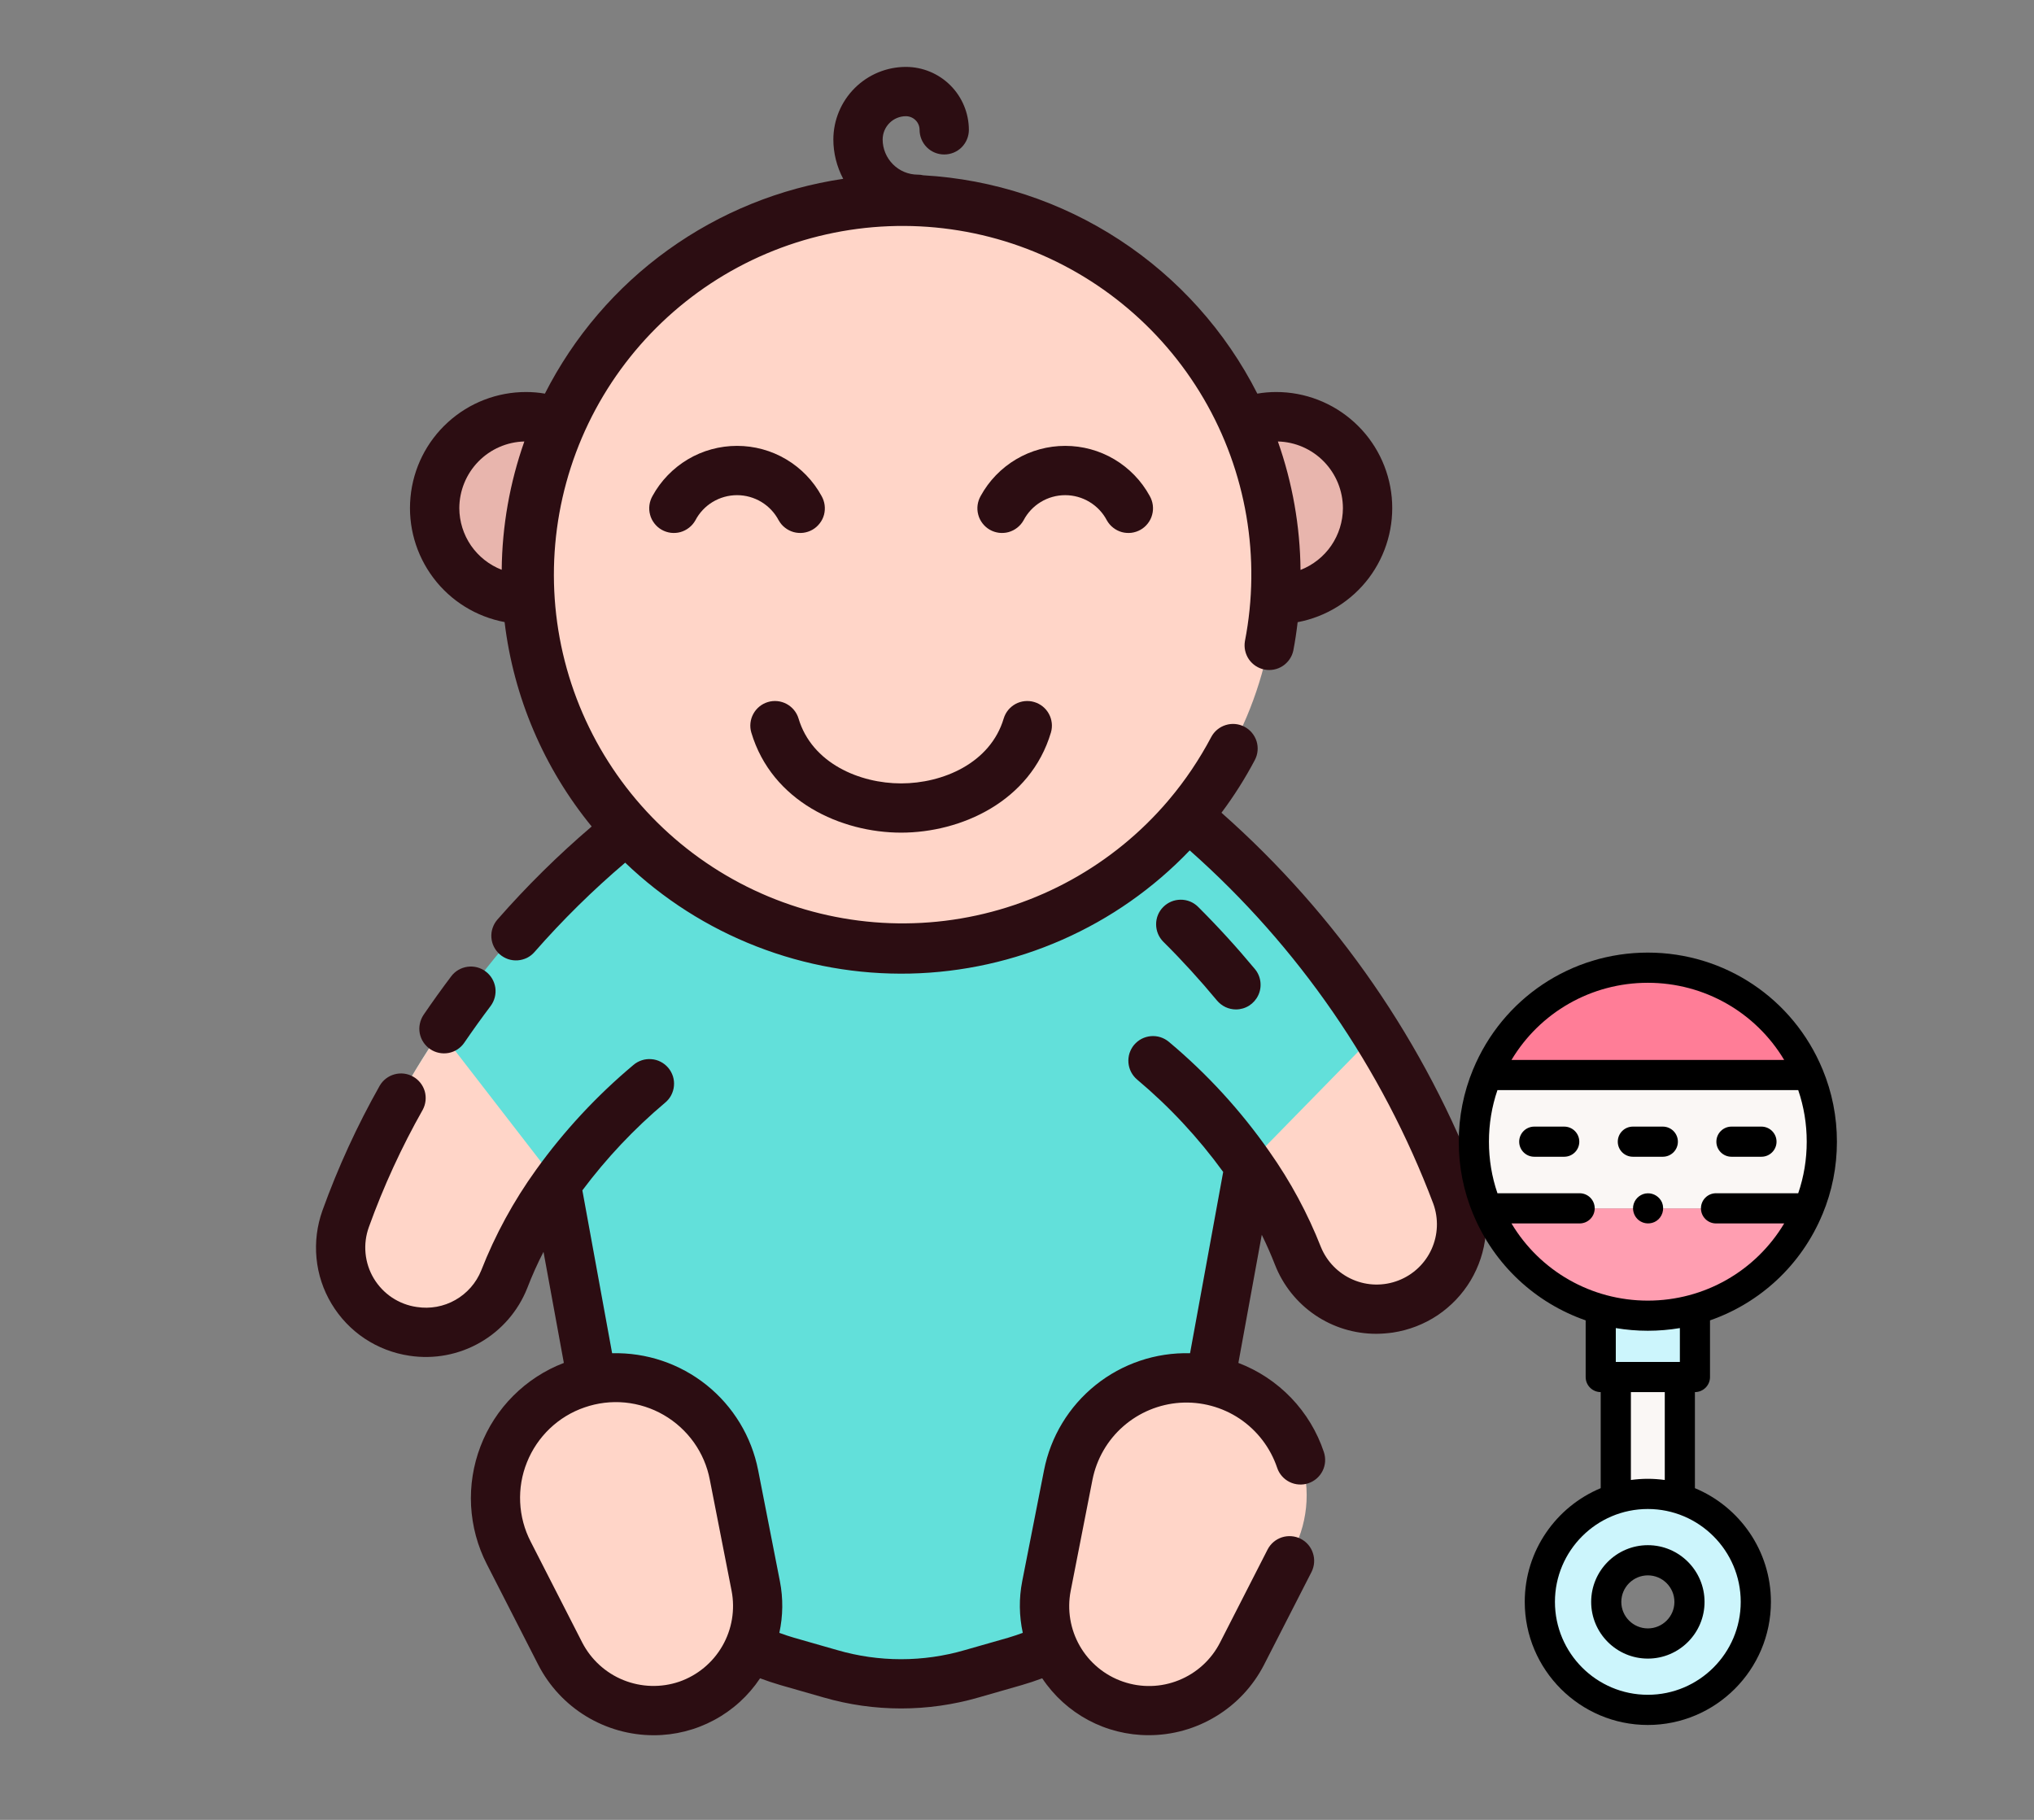 <svg width="38" height="34" viewBox="0 0 38 34" fill="none" xmlns="http://www.w3.org/2000/svg">
<rect x="0" y="0" width="38" height="34" fill="#808080" stroke="none"/>
<path d="M27.213 22.28C25.922 18.646 22.507 14.445 18.538 13.038L15.132 13.472C11.164 14.879 7.749 19.08 6.457 22.714C6.379 22.935 6.35 23.171 6.373 23.404C6.396 23.638 6.471 23.863 6.592 24.064C6.712 24.266 6.876 24.438 7.071 24.568C7.266 24.698 7.488 24.784 7.72 24.818C8.072 24.873 8.433 24.807 8.742 24.63C9.052 24.452 9.292 24.175 9.423 23.843C9.669 23.213 9.994 22.617 10.391 22.07L11.338 27.262C11.406 27.639 11.52 28.005 11.676 28.354C11.96 28.986 12.377 29.549 12.9 30.003C13.424 30.458 14.04 30.792 14.705 30.984L15.514 31.217C16.376 31.466 17.291 31.466 18.153 31.217L18.962 30.984C19.628 30.792 20.244 30.458 20.767 30.003C21.29 29.549 21.707 28.986 21.991 28.354C22.147 28.005 22.261 27.639 22.329 27.262L23.341 21.728C23.711 22.25 24.015 22.816 24.249 23.411C24.38 23.743 24.62 24.02 24.93 24.198C25.239 24.375 25.6 24.441 25.952 24.386C26.184 24.352 26.406 24.266 26.601 24.136C26.796 24.005 26.96 23.833 27.081 23.631C27.201 23.43 27.276 23.204 27.299 22.971C27.322 22.737 27.292 22.501 27.213 22.28Z" fill="#62E0DA"/>
<path d="M10.385 22.065L10.391 22.07C9.994 22.619 9.668 23.215 9.42 23.845C9.289 24.177 9.05 24.454 8.74 24.631C8.431 24.808 8.07 24.874 7.718 24.819C7.486 24.784 7.265 24.699 7.07 24.568C6.875 24.438 6.711 24.266 6.591 24.064C6.47 23.863 6.396 23.638 6.373 23.404C6.35 23.171 6.379 22.935 6.458 22.714C6.885 21.543 7.451 20.428 8.144 19.392C8.171 19.35 8.197 19.311 8.223 19.269L10.385 22.065Z" fill="#FFD5C8"/>
<path d="M25.952 24.384C25.6 24.44 25.239 24.373 24.93 24.197C24.62 24.02 24.381 23.742 24.25 23.411C24.016 22.815 23.71 22.25 23.34 21.727L25.733 19.281C25.776 19.344 25.812 19.407 25.852 19.471C26.401 20.358 26.856 21.299 27.212 22.28C27.291 22.501 27.32 22.736 27.297 22.97C27.274 23.203 27.2 23.429 27.079 23.63C26.959 23.831 26.795 24.003 26.6 24.134C26.405 24.264 26.184 24.35 25.952 24.384Z" fill="#FFD5C8"/>
<path d="M20.83 31.799C20.385 31.645 20.01 31.336 19.774 30.928C19.539 30.52 19.459 30.04 19.55 29.578L19.957 27.502C20.02 27.182 20.151 26.88 20.342 26.616C20.534 26.352 20.78 26.132 21.064 25.973C21.349 25.814 21.664 25.718 21.989 25.693C22.314 25.668 22.641 25.713 22.946 25.827C23.244 25.937 23.515 26.11 23.741 26.332C23.967 26.555 24.143 26.823 24.258 27.118C24.373 27.414 24.425 27.731 24.409 28.048C24.393 28.365 24.31 28.674 24.165 28.957L23.203 30.841C22.989 31.26 22.631 31.587 22.195 31.763C21.759 31.939 21.274 31.951 20.83 31.799Z" fill="#FFD5C8"/>
<path d="M12.84 31.799C13.286 31.645 13.661 31.336 13.896 30.928C14.131 30.52 14.211 30.04 14.12 29.578L13.713 27.502C13.651 27.182 13.519 26.88 13.328 26.616C13.137 26.352 12.89 26.132 12.606 25.973C12.322 25.814 12.006 25.718 11.681 25.693C11.356 25.668 11.029 25.713 10.724 25.827C10.426 25.937 10.156 26.11 9.93 26.332C9.704 26.555 9.527 26.823 9.412 27.118C9.297 27.414 9.246 27.731 9.262 28.048C9.278 28.365 9.361 28.674 9.505 28.957L10.467 30.841C10.681 31.26 11.039 31.587 11.475 31.763C11.911 31.939 12.396 31.951 12.84 31.799Z" fill="#FFD5C8"/>
<path d="M23.839 11.149C24.783 11.149 25.548 10.383 25.548 9.439C25.548 8.494 24.783 7.729 23.839 7.729C22.894 7.729 22.129 8.494 22.129 9.439C22.129 10.383 22.894 11.149 23.839 11.149Z" fill="#E8B5AD"/>
<path d="M9.832 11.149C10.776 11.149 11.542 10.383 11.542 9.439C11.542 8.494 10.776 7.729 9.832 7.729C8.888 7.729 8.122 8.494 8.122 9.439C8.122 10.383 8.888 11.149 9.832 11.149Z" fill="#E8B5AD"/>
<path d="M16.835 17.675C20.703 17.675 23.839 14.54 23.839 10.672C23.839 6.804 20.703 3.668 16.835 3.668C12.968 3.668 9.832 6.804 9.832 10.672C9.832 14.54 12.968 17.675 16.835 17.675Z" fill="#FFD5C8"/>
<path d="M23.091 18.859C23.178 18.859 23.264 18.834 23.338 18.787C23.411 18.74 23.47 18.673 23.507 18.594C23.545 18.515 23.558 18.427 23.547 18.34C23.536 18.253 23.501 18.172 23.445 18.105C23.105 17.696 22.748 17.305 22.383 16.942C22.297 16.856 22.18 16.808 22.058 16.809C21.935 16.809 21.819 16.858 21.732 16.945C21.646 17.031 21.598 17.148 21.599 17.27C21.599 17.392 21.648 17.509 21.735 17.596C22.079 17.937 22.416 18.306 22.736 18.692C22.78 18.744 22.834 18.786 22.895 18.815C22.956 18.844 23.023 18.859 23.091 18.859Z" fill="#2C0D12"/>
<path d="M8.036 19.6C8.137 19.669 8.261 19.694 8.381 19.672C8.501 19.649 8.607 19.58 8.675 19.479C8.835 19.245 9 19.015 9.166 18.795C9.239 18.697 9.271 18.574 9.254 18.453C9.236 18.332 9.172 18.223 9.074 18.15C8.977 18.076 8.854 18.045 8.733 18.062C8.612 18.079 8.502 18.143 8.429 18.241C8.254 18.473 8.081 18.714 7.913 18.96C7.88 19.01 7.856 19.067 7.844 19.126C7.831 19.185 7.831 19.246 7.842 19.305C7.854 19.365 7.876 19.421 7.91 19.472C7.943 19.522 7.986 19.566 8.036 19.6Z" fill="#2C0D12"/>
<path d="M27.646 22.181C26.631 19.491 24.974 17.088 22.82 15.184C23.053 14.873 23.261 14.544 23.443 14.2C23.5 14.092 23.512 13.966 23.476 13.849C23.439 13.732 23.358 13.635 23.25 13.578C23.142 13.521 23.016 13.509 22.899 13.546C22.782 13.582 22.685 13.663 22.628 13.771C22.408 14.187 22.145 14.579 21.841 14.939C21.838 14.943 21.834 14.946 21.831 14.95C21.828 14.954 21.828 14.954 21.826 14.957C20.801 16.163 19.37 16.954 17.803 17.183C16.236 17.412 14.64 17.061 13.312 16.198C11.984 15.335 11.016 14.018 10.589 12.493C10.162 10.968 10.306 9.339 10.992 7.912C11.679 6.485 12.861 5.357 14.319 4.738C15.777 4.12 17.41 4.054 18.914 4.552C20.417 5.051 21.687 6.08 22.487 7.447C23.286 8.813 23.561 10.425 23.258 11.979C23.238 12.098 23.265 12.22 23.333 12.319C23.402 12.418 23.506 12.486 23.624 12.509C23.742 12.532 23.865 12.508 23.965 12.442C24.066 12.375 24.137 12.272 24.162 12.155C24.196 11.98 24.222 11.803 24.243 11.624C24.774 11.524 25.249 11.229 25.574 10.798C25.899 10.366 26.051 9.828 26.001 9.29C25.95 8.752 25.701 8.252 25.301 7.889C24.901 7.525 24.38 7.323 23.84 7.324C23.723 7.324 23.605 7.334 23.49 7.354C22.898 6.187 22.01 5.197 20.915 4.481C19.82 3.765 18.556 3.349 17.25 3.275C17.216 3.267 17.182 3.263 17.148 3.263C16.974 3.263 16.806 3.194 16.683 3.07C16.56 2.947 16.49 2.78 16.49 2.605C16.491 2.49 16.536 2.38 16.618 2.298C16.699 2.217 16.809 2.171 16.924 2.171C16.992 2.171 17.057 2.198 17.105 2.246C17.153 2.293 17.18 2.358 17.18 2.426C17.18 2.548 17.229 2.665 17.315 2.752C17.401 2.838 17.518 2.886 17.64 2.886C17.762 2.886 17.88 2.838 17.966 2.752C18.052 2.665 18.101 2.548 18.101 2.426C18.1 2.114 17.976 1.815 17.756 1.595C17.535 1.374 17.236 1.25 16.924 1.25C16.565 1.25 16.221 1.393 15.967 1.647C15.713 1.901 15.57 2.245 15.569 2.605C15.569 2.862 15.633 3.114 15.753 3.341C14.572 3.516 13.449 3.972 12.479 4.67C11.509 5.368 10.721 6.289 10.18 7.354C10.065 7.334 9.948 7.324 9.83 7.324C9.29 7.323 8.769 7.524 8.369 7.888C7.969 8.251 7.719 8.751 7.669 9.289C7.618 9.827 7.771 10.364 8.096 10.796C8.421 11.228 8.896 11.522 9.427 11.622C9.595 13.024 10.16 14.348 11.054 15.441C10.426 15.977 9.838 16.558 9.293 17.18C9.254 17.225 9.223 17.278 9.204 17.335C9.184 17.392 9.176 17.453 9.18 17.513C9.184 17.574 9.2 17.633 9.227 17.687C9.254 17.741 9.291 17.789 9.336 17.829C9.382 17.869 9.435 17.899 9.492 17.919C9.549 17.938 9.61 17.946 9.67 17.942C9.73 17.938 9.789 17.922 9.844 17.896C9.898 17.869 9.946 17.832 9.986 17.786C10.509 17.189 11.075 16.631 11.68 16.117C12.387 16.795 13.221 17.327 14.134 17.682C15.047 18.038 16.021 18.21 17.001 18.189C17.981 18.167 18.946 17.953 19.843 17.558C20.74 17.164 21.55 16.596 22.227 15.888C24.258 17.686 25.82 19.953 26.778 22.49C26.878 22.767 26.866 23.072 26.744 23.34C26.622 23.608 26.4 23.817 26.125 23.923C25.851 24.029 25.545 24.024 25.275 23.907C25.005 23.791 24.791 23.573 24.679 23.301C24.431 22.67 24.108 22.071 23.717 21.517L23.716 21.515C23.183 20.752 22.552 20.062 21.838 19.465C21.792 19.426 21.739 19.397 21.681 19.378C21.624 19.36 21.563 19.353 21.503 19.358C21.442 19.363 21.384 19.38 21.33 19.407C21.276 19.435 21.229 19.473 21.189 19.519C21.15 19.565 21.121 19.619 21.102 19.676C21.084 19.734 21.077 19.794 21.082 19.855C21.087 19.915 21.104 19.974 21.131 20.027C21.159 20.081 21.197 20.129 21.243 20.168C21.848 20.676 22.388 21.256 22.852 21.895L22.233 25.282C21.593 25.265 20.968 25.476 20.469 25.876C19.97 26.276 19.628 26.84 19.505 27.468L19.097 29.544C19.035 29.862 19.039 30.189 19.108 30.506C19.017 30.539 18.926 30.57 18.835 30.597L18.026 30.828C17.247 31.055 16.42 31.055 15.641 30.828L14.834 30.597C14.742 30.571 14.65 30.539 14.56 30.506C14.629 30.19 14.633 29.863 14.571 29.545L14.164 27.468C14.041 26.84 13.699 26.276 13.2 25.876C12.7 25.476 12.076 25.266 11.436 25.282L10.88 22.239C11.331 21.636 11.85 21.086 12.426 20.601C12.473 20.562 12.512 20.515 12.54 20.461C12.568 20.407 12.586 20.348 12.591 20.287C12.597 20.227 12.59 20.166 12.572 20.108C12.553 20.05 12.524 19.996 12.484 19.949C12.445 19.903 12.397 19.865 12.343 19.837C12.289 19.809 12.23 19.792 12.169 19.788C12.108 19.783 12.047 19.79 11.99 19.809C11.932 19.828 11.878 19.858 11.832 19.898C11.147 20.472 10.537 21.129 10.015 21.855C9.596 22.437 9.251 23.069 8.99 23.736C8.896 23.969 8.726 24.163 8.507 24.287C8.289 24.411 8.035 24.457 7.786 24.418C7.621 24.395 7.463 24.334 7.324 24.242C7.185 24.149 7.069 24.027 6.983 23.884C6.897 23.741 6.845 23.58 6.829 23.414C6.813 23.248 6.835 23.08 6.892 22.923C7.165 22.166 7.502 21.433 7.898 20.733C7.955 20.627 7.968 20.502 7.935 20.386C7.901 20.271 7.823 20.173 7.718 20.114C7.613 20.055 7.489 20.039 7.372 20.071C7.256 20.102 7.156 20.178 7.095 20.282C6.673 21.029 6.315 21.809 6.024 22.616C5.922 22.901 5.884 23.205 5.913 23.506C5.942 23.808 6.038 24.099 6.194 24.358C6.35 24.618 6.561 24.84 6.813 25.008C7.065 25.175 7.351 25.285 7.651 25.329C8.106 25.398 8.571 25.311 8.971 25.081C9.37 24.852 9.68 24.494 9.85 24.066C9.939 23.835 10.04 23.608 10.154 23.388L10.534 25.463C10.179 25.599 9.858 25.808 9.589 26.077C9.321 26.345 9.112 26.667 8.977 27.021C8.841 27.376 8.781 27.755 8.801 28.134C8.822 28.513 8.921 28.883 9.094 29.221L10.057 31.105C10.261 31.501 10.57 31.833 10.951 32.065C11.331 32.296 11.768 32.419 12.214 32.419C12.607 32.419 12.994 32.322 13.34 32.136C13.687 31.951 13.982 31.682 14.2 31.355C14.326 31.402 14.453 31.445 14.581 31.482L15.387 31.713C16.333 31.987 17.337 31.987 18.283 31.713L19.092 31.481C19.219 31.444 19.346 31.402 19.471 31.355C19.689 31.682 19.984 31.95 20.331 32.136C20.677 32.321 21.064 32.418 21.457 32.418C21.903 32.419 22.34 32.296 22.72 32.064C23.101 31.833 23.41 31.501 23.614 31.105L24.502 29.369C24.557 29.26 24.567 29.134 24.529 29.018C24.492 28.901 24.41 28.805 24.301 28.749C24.192 28.694 24.066 28.684 23.95 28.721C23.833 28.759 23.737 28.841 23.681 28.95L22.794 30.686C22.631 31.006 22.357 31.257 22.023 31.391C21.69 31.526 21.319 31.535 20.979 31.417C20.639 31.3 20.353 31.063 20.174 30.752C19.995 30.44 19.934 30.074 20.003 29.721L20.41 27.645C20.487 27.258 20.689 26.907 20.985 26.648C21.282 26.388 21.656 26.233 22.049 26.207C22.443 26.182 22.834 26.287 23.161 26.506C23.488 26.726 23.734 27.048 23.86 27.421C23.879 27.479 23.91 27.532 23.949 27.577C23.989 27.623 24.037 27.66 24.091 27.687C24.146 27.714 24.204 27.73 24.265 27.734C24.325 27.738 24.386 27.731 24.443 27.711C24.5 27.692 24.553 27.662 24.599 27.622C24.645 27.582 24.682 27.534 24.709 27.48C24.736 27.426 24.752 27.367 24.756 27.306C24.76 27.246 24.752 27.186 24.733 27.128C24.607 26.75 24.398 26.404 24.122 26.116C23.845 25.828 23.509 25.605 23.136 25.463L23.573 23.069C23.665 23.256 23.747 23.443 23.82 23.63C23.969 24.011 24.23 24.338 24.568 24.568C24.906 24.798 25.306 24.92 25.715 24.919C25.817 24.918 25.919 24.91 26.02 24.896C26.319 24.851 26.605 24.741 26.857 24.573C27.108 24.404 27.319 24.183 27.475 23.923C27.63 23.663 27.726 23.372 27.756 23.071C27.785 22.77 27.748 22.466 27.646 22.181ZM25.089 9.494C25.088 9.743 25.012 9.987 24.871 10.193C24.73 10.399 24.529 10.557 24.297 10.648C24.289 9.83 24.146 9.019 23.874 8.248C24.199 8.256 24.507 8.391 24.734 8.624C24.961 8.857 25.088 9.169 25.089 9.494ZM8.581 9.494C8.582 9.169 8.709 8.857 8.936 8.624C9.163 8.391 9.471 8.256 9.796 8.248C9.524 9.018 9.381 9.828 9.373 10.645C9.141 10.555 8.941 10.397 8.799 10.192C8.658 9.986 8.582 9.743 8.581 9.494ZM12.691 31.418C12.351 31.534 11.981 31.523 11.648 31.389C11.315 31.255 11.042 31.005 10.877 30.686L9.915 28.803C9.797 28.575 9.73 28.324 9.718 28.068C9.706 27.812 9.749 27.556 9.845 27.319C9.94 27.081 10.086 26.866 10.271 26.689C10.457 26.512 10.678 26.377 10.921 26.294C11.163 26.21 11.42 26.179 11.675 26.203C11.931 26.228 12.178 26.307 12.399 26.435C12.621 26.563 12.813 26.738 12.962 26.946C13.111 27.155 13.213 27.393 13.261 27.645L13.668 29.721C13.736 30.074 13.675 30.44 13.495 30.752C13.316 31.063 13.03 31.3 12.691 31.418Z" fill="#2C0D12"/>
<path d="M16.835 15.556C17.95 15.556 19.249 14.978 19.634 13.685C19.668 13.569 19.654 13.443 19.596 13.337C19.538 13.23 19.44 13.151 19.323 13.116C19.207 13.081 19.081 13.094 18.974 13.151C18.867 13.209 18.787 13.306 18.752 13.422C18.502 14.261 17.609 14.636 16.835 14.636C16.061 14.636 15.168 14.261 14.918 13.422C14.883 13.306 14.802 13.209 14.695 13.151C14.588 13.094 14.463 13.081 14.346 13.116C14.23 13.151 14.132 13.23 14.074 13.337C14.016 13.443 14.002 13.569 14.036 13.685C14.421 14.978 15.719 15.556 16.835 15.556Z" fill="#2C0D12"/>
<path d="M20.679 9.722C20.709 9.775 20.749 9.822 20.797 9.859C20.845 9.897 20.899 9.924 20.958 9.941C21.016 9.957 21.078 9.961 21.138 9.954C21.198 9.946 21.256 9.927 21.309 9.897C21.362 9.867 21.408 9.826 21.445 9.778C21.482 9.73 21.51 9.675 21.525 9.616C21.541 9.558 21.545 9.497 21.537 9.436C21.529 9.376 21.509 9.318 21.479 9.265C21.324 8.982 21.096 8.746 20.818 8.581C20.54 8.416 20.223 8.33 19.901 8.33C19.578 8.33 19.261 8.416 18.983 8.581C18.705 8.746 18.477 8.982 18.322 9.265C18.292 9.318 18.272 9.376 18.264 9.436C18.256 9.497 18.26 9.558 18.276 9.616C18.291 9.675 18.319 9.73 18.356 9.778C18.393 9.826 18.439 9.867 18.492 9.897C18.544 9.927 18.603 9.946 18.663 9.954C18.723 9.961 18.785 9.957 18.843 9.941C18.902 9.924 18.956 9.897 19.004 9.859C19.052 9.822 19.092 9.775 19.122 9.722C19.196 9.58 19.308 9.461 19.445 9.378C19.582 9.295 19.74 9.251 19.9 9.251C20.061 9.251 20.218 9.295 20.355 9.378C20.493 9.461 20.605 9.58 20.679 9.722H20.679Z" fill="#2C0D12"/>
<path d="M14.549 9.722C14.578 9.775 14.618 9.822 14.666 9.859C14.714 9.897 14.768 9.924 14.827 9.941C14.886 9.957 14.947 9.961 15.007 9.954C15.067 9.946 15.126 9.927 15.178 9.897C15.231 9.867 15.277 9.826 15.314 9.778C15.352 9.73 15.379 9.675 15.395 9.616C15.41 9.558 15.414 9.497 15.406 9.436C15.398 9.376 15.378 9.318 15.348 9.265C15.193 8.982 14.965 8.746 14.687 8.581C14.409 8.416 14.092 8.33 13.77 8.33C13.447 8.33 13.13 8.416 12.852 8.581C12.575 8.746 12.346 8.982 12.191 9.265C12.161 9.318 12.141 9.376 12.133 9.436C12.125 9.497 12.129 9.558 12.145 9.616C12.16 9.675 12.188 9.73 12.225 9.778C12.262 9.826 12.308 9.867 12.361 9.897C12.414 9.927 12.472 9.946 12.532 9.954C12.592 9.961 12.654 9.957 12.712 9.941C12.771 9.924 12.825 9.897 12.873 9.859C12.921 9.822 12.961 9.775 12.991 9.722C13.065 9.58 13.177 9.461 13.314 9.378C13.452 9.295 13.609 9.251 13.77 9.251C13.93 9.251 14.087 9.295 14.225 9.378C14.362 9.461 14.474 9.58 14.548 9.722H14.549Z" fill="#2C0D12"/>
<g clip-path="url(#clip0)">
<path d="M33.789 20.084C33.301 18.907 32.14 18.079 30.786 18.079C29.432 18.079 28.271 18.907 27.782 20.084H33.789Z" fill="#FF7D97"/>
<path d="M27.782 22.575C28.271 23.753 29.432 24.581 30.786 24.581C32.14 24.581 33.301 23.753 33.789 22.575" fill="#FF9EB1"/>
<path d="M31.384 27.944V25.727H30.188V27.944" fill="#FAF7F5"/>
<path d="M29.906 24.528V25.727H31.666V24.562" fill="#CCF5FC"/>
<path d="M27.782 22.575C27.623 22.191 27.535 21.771 27.535 21.33C27.535 20.889 27.623 20.468 27.782 20.084H33.789C33.949 20.468 34.036 20.889 34.036 21.33C34.036 21.771 33.949 22.191 33.789 22.575" fill="#FAF7F5"/>
<path d="M30.786 27.91C29.672 27.91 28.769 28.813 28.769 29.927C28.769 31.041 29.672 31.945 30.786 31.945C31.9 31.945 32.804 31.041 32.804 29.927C32.804 28.813 31.9 27.91 30.786 27.91ZM30.786 30.705C30.357 30.705 30.009 30.356 30.009 29.927C30.009 29.498 30.357 29.15 30.786 29.15C31.215 29.15 31.564 29.498 31.564 29.927C31.564 30.356 31.215 30.705 30.786 30.705Z" fill="#CCF5FC"/>
<path d="M34.318 21.33C34.318 20.863 34.228 20.409 34.051 19.981C34.05 19.979 34.05 19.978 34.049 19.977C33.5 18.653 32.219 17.797 30.785 17.797C29.352 17.797 28.071 18.653 27.522 19.977C27.521 19.978 27.52 19.979 27.52 19.981C27.343 20.409 27.253 20.863 27.253 21.33C27.253 21.798 27.343 22.253 27.521 22.682C27.521 22.682 27.521 22.683 27.522 22.683C27.916 23.634 28.689 24.343 29.624 24.668V25.727C29.624 25.882 29.75 26.008 29.905 26.008V27.803C29.073 28.149 28.486 28.971 28.486 29.927C28.486 31.195 29.518 32.227 30.785 32.227C32.053 32.227 33.085 31.195 33.085 29.927C33.085 28.971 32.498 28.149 31.665 27.803V26.008C31.821 26.008 31.947 25.882 31.947 25.727V24.668C32.882 24.343 33.655 23.634 34.049 22.683C34.05 22.683 34.05 22.682 34.05 22.682C34.228 22.253 34.318 21.798 34.318 21.33ZM30.785 18.361C31.843 18.361 32.802 18.915 33.333 19.803H28.238C28.769 18.915 29.728 18.361 30.785 18.361ZM32.521 29.927C32.521 30.885 31.742 31.663 30.785 31.663C29.828 31.663 29.05 30.885 29.05 29.927C29.05 28.971 29.828 28.192 30.785 28.192C31.742 28.192 32.521 28.971 32.521 29.927ZM31.102 27.65C30.998 27.636 30.893 27.628 30.785 27.628C30.678 27.628 30.573 27.636 30.469 27.65V26.008H31.102V27.65H31.102ZM31.384 25.445H30.187V24.812C30.383 24.845 30.582 24.862 30.785 24.862C30.988 24.862 31.188 24.845 31.384 24.812V25.445H31.384ZM30.785 24.299C29.728 24.299 28.769 23.745 28.238 22.857H29.511C29.667 22.857 29.793 22.731 29.793 22.575C29.793 22.419 29.667 22.293 29.511 22.293H27.976C27.87 21.984 27.817 21.661 27.817 21.33C27.817 20.999 27.87 20.675 27.976 20.366H33.595C33.701 20.675 33.754 20.999 33.754 21.33C33.754 21.661 33.701 21.984 33.595 22.293H32.059C31.904 22.293 31.778 22.419 31.778 22.575C31.778 22.731 31.904 22.857 32.059 22.857H33.333C32.802 23.745 31.843 24.299 30.785 24.299Z" fill="black"/>
<path d="M29.223 21.048H28.664C28.508 21.048 28.382 21.174 28.382 21.33C28.382 21.485 28.508 21.611 28.664 21.611H29.223C29.379 21.611 29.505 21.485 29.505 21.33C29.505 21.174 29.379 21.048 29.223 21.048Z" fill="black"/>
<path d="M31.065 21.048H30.506C30.35 21.048 30.224 21.174 30.224 21.33C30.224 21.485 30.35 21.611 30.506 21.611H31.065C31.221 21.611 31.347 21.485 31.347 21.33C31.347 21.174 31.221 21.048 31.065 21.048Z" fill="black"/>
<path d="M32.348 21.611H32.908C33.063 21.611 33.19 21.485 33.19 21.33C33.19 21.174 33.063 21.048 32.908 21.048H32.348C32.193 21.048 32.066 21.174 32.066 21.33C32.066 21.485 32.193 21.611 32.348 21.611Z" fill="black"/>
<path d="M29.727 29.928C29.727 30.512 30.202 30.987 30.786 30.987C31.37 30.987 31.845 30.512 31.845 29.928C31.845 29.343 31.37 28.868 30.786 28.868C30.202 28.868 29.727 29.343 29.727 29.928ZM31.282 29.928C31.282 30.201 31.059 30.423 30.786 30.423C30.513 30.423 30.29 30.201 30.29 29.928C30.29 29.654 30.513 29.432 30.786 29.432C31.059 29.432 31.282 29.654 31.282 29.928Z" fill="black"/>
<path d="M31.051 22.467C31.006 22.361 30.898 22.291 30.783 22.294C30.663 22.296 30.556 22.379 30.521 22.493C30.487 22.604 30.526 22.728 30.619 22.799C30.713 22.871 30.845 22.876 30.945 22.811C31.057 22.737 31.101 22.591 31.051 22.467Z" fill="black"/>
</g>
<defs>
<clipPath id="clip0">
<rect width="14.43" height="14.43" fill="white" transform="translate(23.57 17.797)"/>
</clipPath>
</defs>
</svg>
